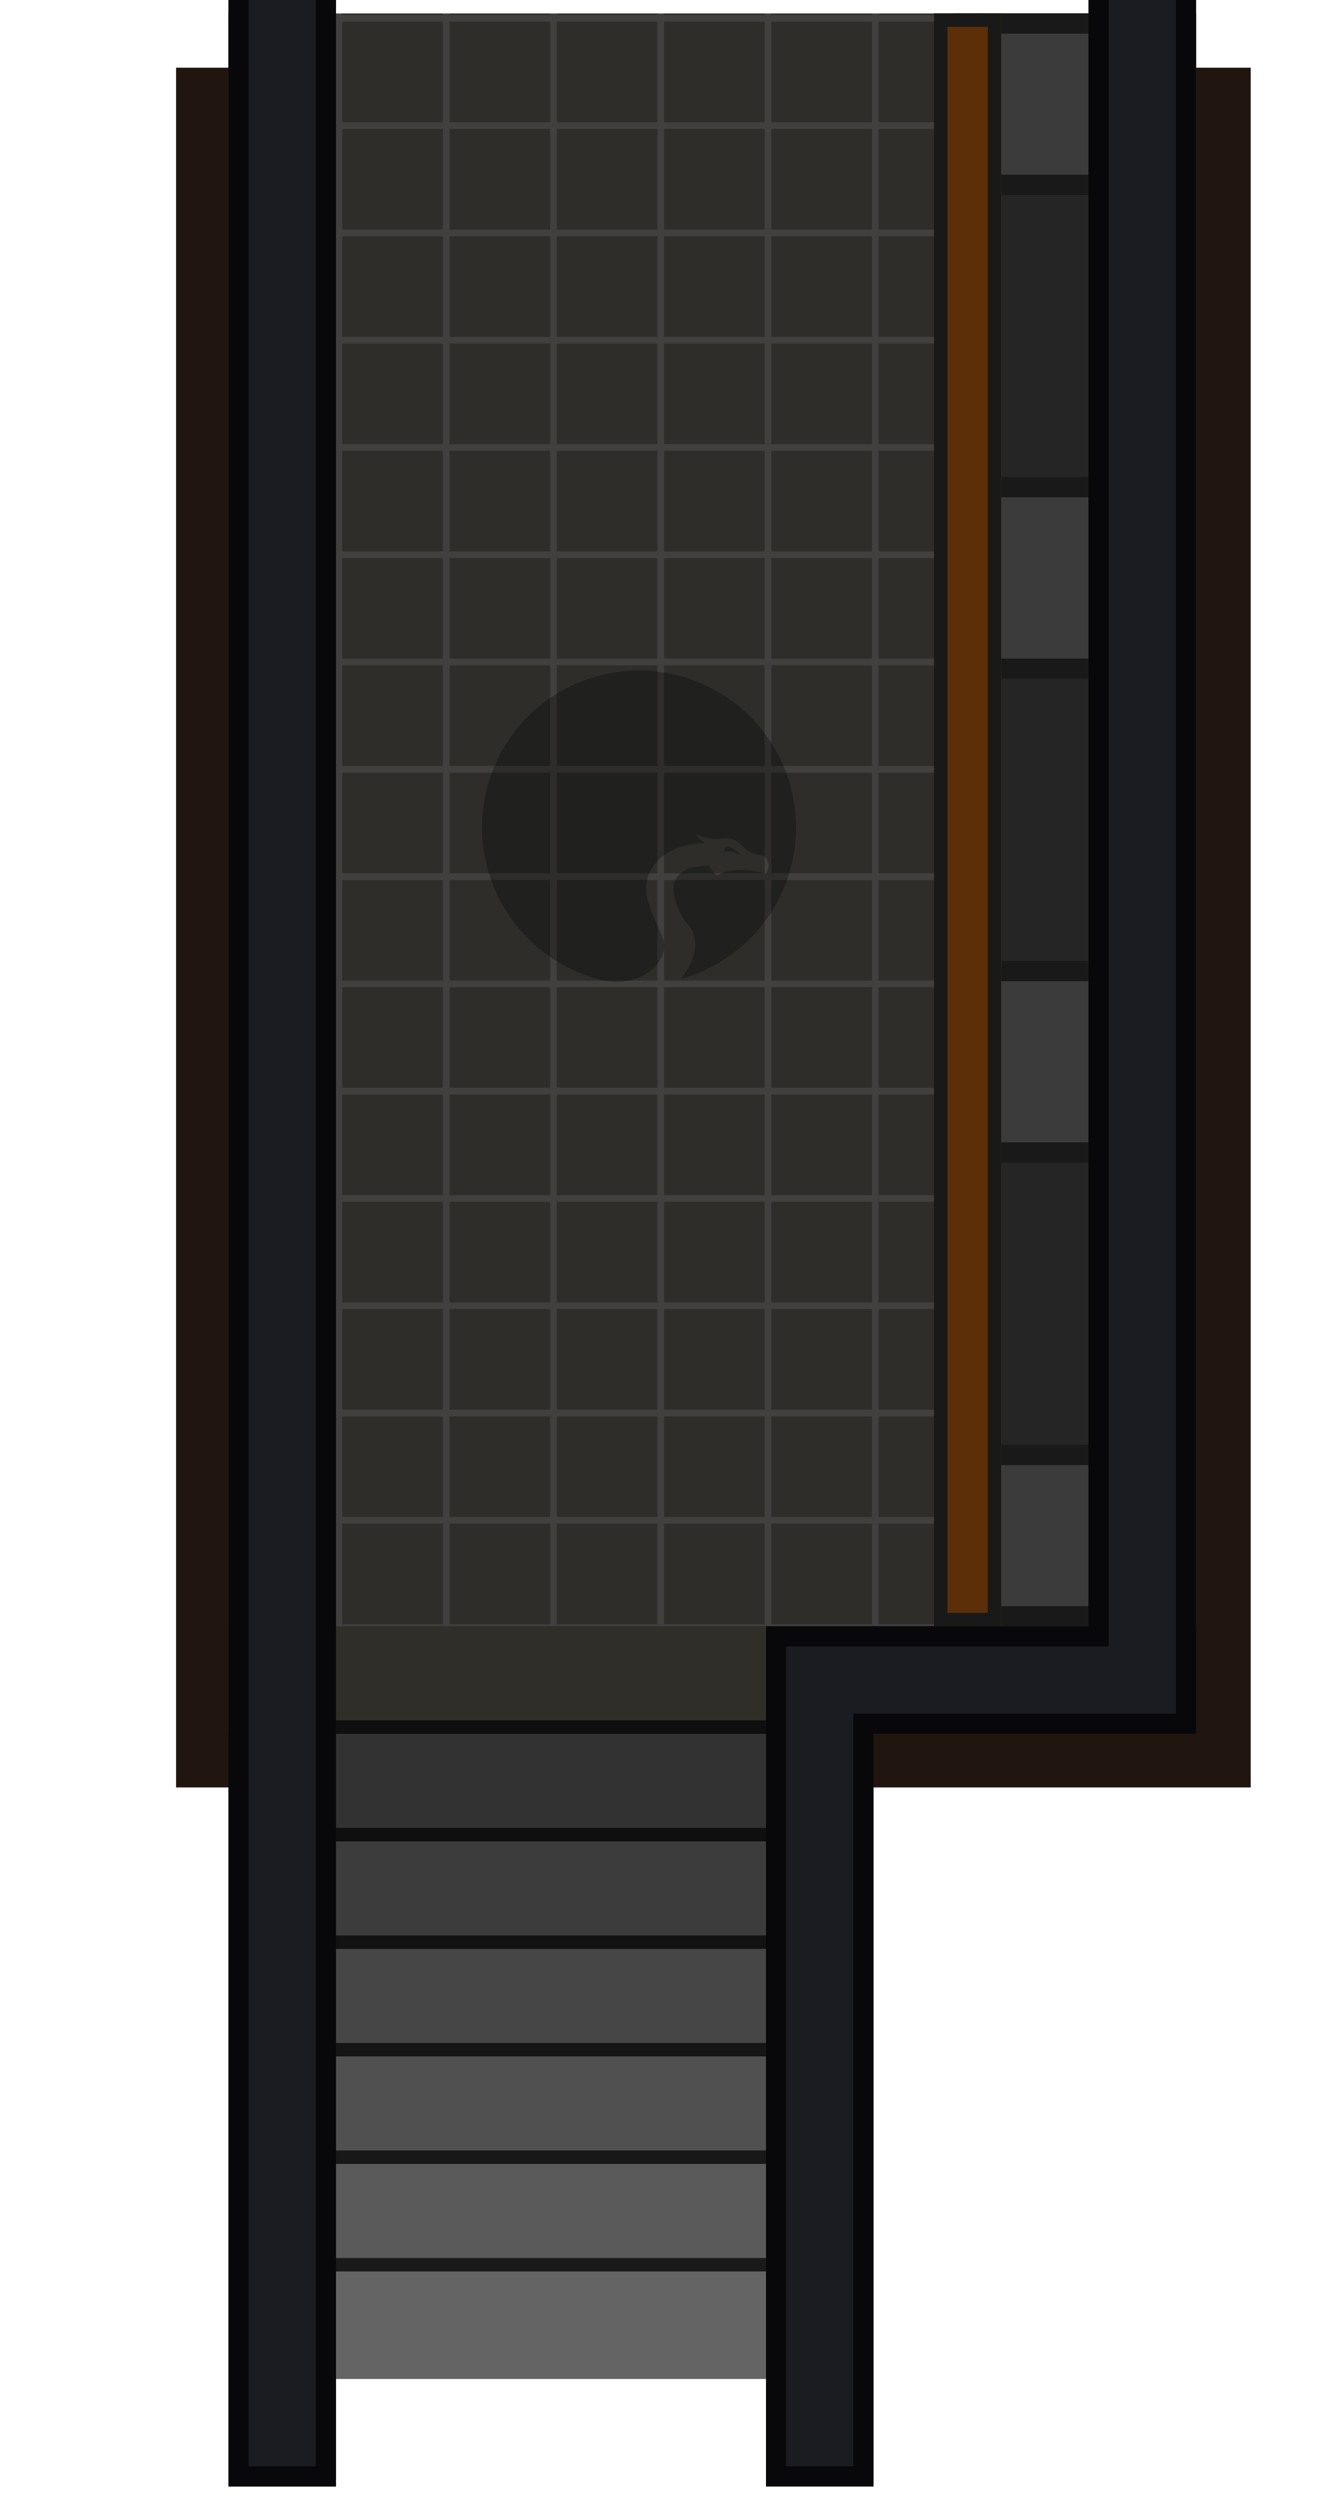 <svg xmlns="http://www.w3.org/2000/svg" xmlns:xlink="http://www.w3.org/1999/xlink" width="392" height="744" viewBox="0 0 103.717 196.85"><defs><pattern xlink:href="#a" id="c" patternTransform="matrix(-.066 0 0 -.066 132.292 174.625)"/><pattern patternUnits="userSpaceOnUse" width="128" height="128" patternTransform="matrix(.265 0 0 .265 0 -38.1)" id="a"><path fill="none" stroke-width="3.78" d="M0 0h128v128H0z"/><path fill="none" stroke-width="3.78" d="M0 0h128v128H0z"/><path d="M0 0h128v128H0z" fill="#2e2d2a" stroke-width="15.118" stroke-miterlimit="10"/><path d="M60 128V68H0v-8h60V0h8v60h60v8H68v60z" fill="#6f6f6f" fill-opacity=".303" stroke-width="1.414"/></pattern><clipPath id="e"><path d="M496.26-65.722v-10.054h-25.4v10.054z" fill="#252525" stroke-width="1.467"/></clipPath><clipPath id="d"><path d="M110.596 76.2v127h12.171v-127z" fill="#3b3b3b" stroke-width="4.7"/></clipPath><clipPath id="h"><path d="M114.3 76.2v127h-5.291v-127z" fill="#5d2f09" stroke-width=".748"/></clipPath><clipPath id="f"><path clip-path="url(#clipPath6865)" d="M402.14 158.55h9.526v-42.334h-9.525z" fill="#a3977d" stroke-width="1.984"/></clipPath><clipPath id="g"><path d="M-22.25 168.075v-9.525h-46.568v9.525z" clip-path="url(#clipPath6865)" fill="#a3977d" stroke-width="2.081"/></clipPath><clipPath id="i"><path d="M16.933-8.467H8.467v203.2h8.466z" fill="#1b1e25" stroke-width="2.226"/></clipPath><clipPath id="j"><path d="M84.667-8.467H76.2V127H50.8v67.733h8.467v-59.266h25.4z" fill="#1b1e25" stroke-width="2.226"/></clipPath><filter id="b" x="-.024" width="1.047" y="-.025" height="1.05" color-interpolation-filters="sRGB"><feGaussianBlur stdDeviation="1.672"/></filter></defs><path transform="matrix(0 1.063 -.744 0 272.865 109.563)" d="M-98.055 234.365h127.39v113.753h-127.39z" fill="#130902" fill-opacity=".944" filter="url(#b)"/><path d="M94.192 128.058h-76.2v-127h76.2z" fill="url(#c)"/><path d="M110.596 76.2v127h12.171v-127z" clip-path="url(#d)" transform="translate(-35.454 -75.142)" fill="#3b3b3b" stroke="#191919" stroke-width="3.175"/><path transform="rotate(-90 369.627 216.592)" d="M496.26-65.722v-10.054h-25.4v10.054z" clip-path="url(#e)" fill="#252525" stroke="#191919" stroke-width="3.175"/><path clip-path="url(#e)" d="M496.26-65.722v-10.054h-25.4v10.054z" transform="rotate(-90 331.527 178.492)" fill="#252525" stroke="#191919" stroke-width="3.175"/><path clip-path="url(#e)" d="M496.26-65.722v-10.054h-25.4v10.054z" transform="rotate(-90 350.577 197.542)" fill="#252525" stroke="#191919" stroke-width="3.175"/><path d="M17.992 136.525v-8.467h67.733v8.467z" fill="#302e28"/><path clip-path="url(#f)" d="M402.14 158.55h9.526v-42.334h-9.525z" transform="matrix(0 1 -1.1 0 194.514 -224.34)" fill="#646464"/><path transform="rotate(-180 -1.07 168.704)" clip-path="url(#g)" d="M-22.25 168.075v-9.525h-46.568v9.525z" fill="#5a5a5a" stroke="#000" stroke-width="2.117" stroke-opacity=".706"/><path d="M-22.25 168.075v-9.525h-46.568v9.525z" clip-path="url(#g)" transform="rotate(-180 -1.07 164.47)" fill="#505050" stroke="#000" stroke-width="2.117" stroke-opacity=".706"/><path transform="rotate(-180 -1.07 160.238)" clip-path="url(#g)" d="M-22.25 168.075v-9.525h-46.568v9.525z" fill="#464646" stroke="#000" stroke-width="2.117" stroke-opacity=".706"/><path d="M-22.25 168.075v-9.525h-46.568v9.525z" clip-path="url(#g)" transform="rotate(-180 -1.07 156.004)" fill="#3c3c3c" stroke="#000" stroke-width="2.117" stroke-opacity=".706"/><path transform="rotate(-180 -1.07 151.77)" clip-path="url(#g)" d="M-22.25 168.075v-9.525h-46.568v9.525z" fill="#323232" stroke="#000" stroke-width="2.117" stroke-opacity=".706"/><path d="M114.3 76.2v127h-5.291v-127z" clip-path="url(#h)" transform="translate(-35.454 -75.142)" fill="#5d2f09" stroke="#191919" stroke-width="2.117"/><path d="M16.933-8.467H8.467v203.2h8.466z" clip-path="url(#i)" transform="translate(9.525 1.058)" fill="#1a1c21" stroke="#000" stroke-width="3.175" stroke-opacity=".706"/><path d="M84.667-8.467H76.2V127H50.8v67.733h8.467v-59.266h25.4z" clip-path="url(#j)" transform="translate(9.525 1.058)" fill="#1a1c21" stroke="#000" stroke-width="3.175" stroke-opacity=".706"/><path d="M47.125 53.22a12.349 12.349 0 0 0-8.741 15.14 12.411 12.411 0 0 0 9.118 8.842c3.174.64 5.332-1.692 4.699-3.32-.863-2.156-2.199-4.034-.476-6.03 1.108-1.26 3.066-1.478 3.81-1.48-.398-.178-.73-.681-.73-.681 1.117.49 1.977.346 1.977.346 1.897-.2 1.199 1.038 3.32 1.346 0 0 .788.49.223 1.409-2.672-.73-3.817.146-3.817.146a1.361 1.361 0 0 1-.645-.77c-3.132.007-3.476 1.83-1.918 4.371 1.262 1.196.918 3.02-.32 4.534 6.547-1.82 10.397-8.55 8.639-15.112a12.349 12.349 0 0 0-15.14-8.74zm10.11 13.441c-.164.044-.24.415-.24.415s.572-.153 1.24.215c-.238-.483-1-.63-1-.63z" fill-opacity=".294"/></svg>
